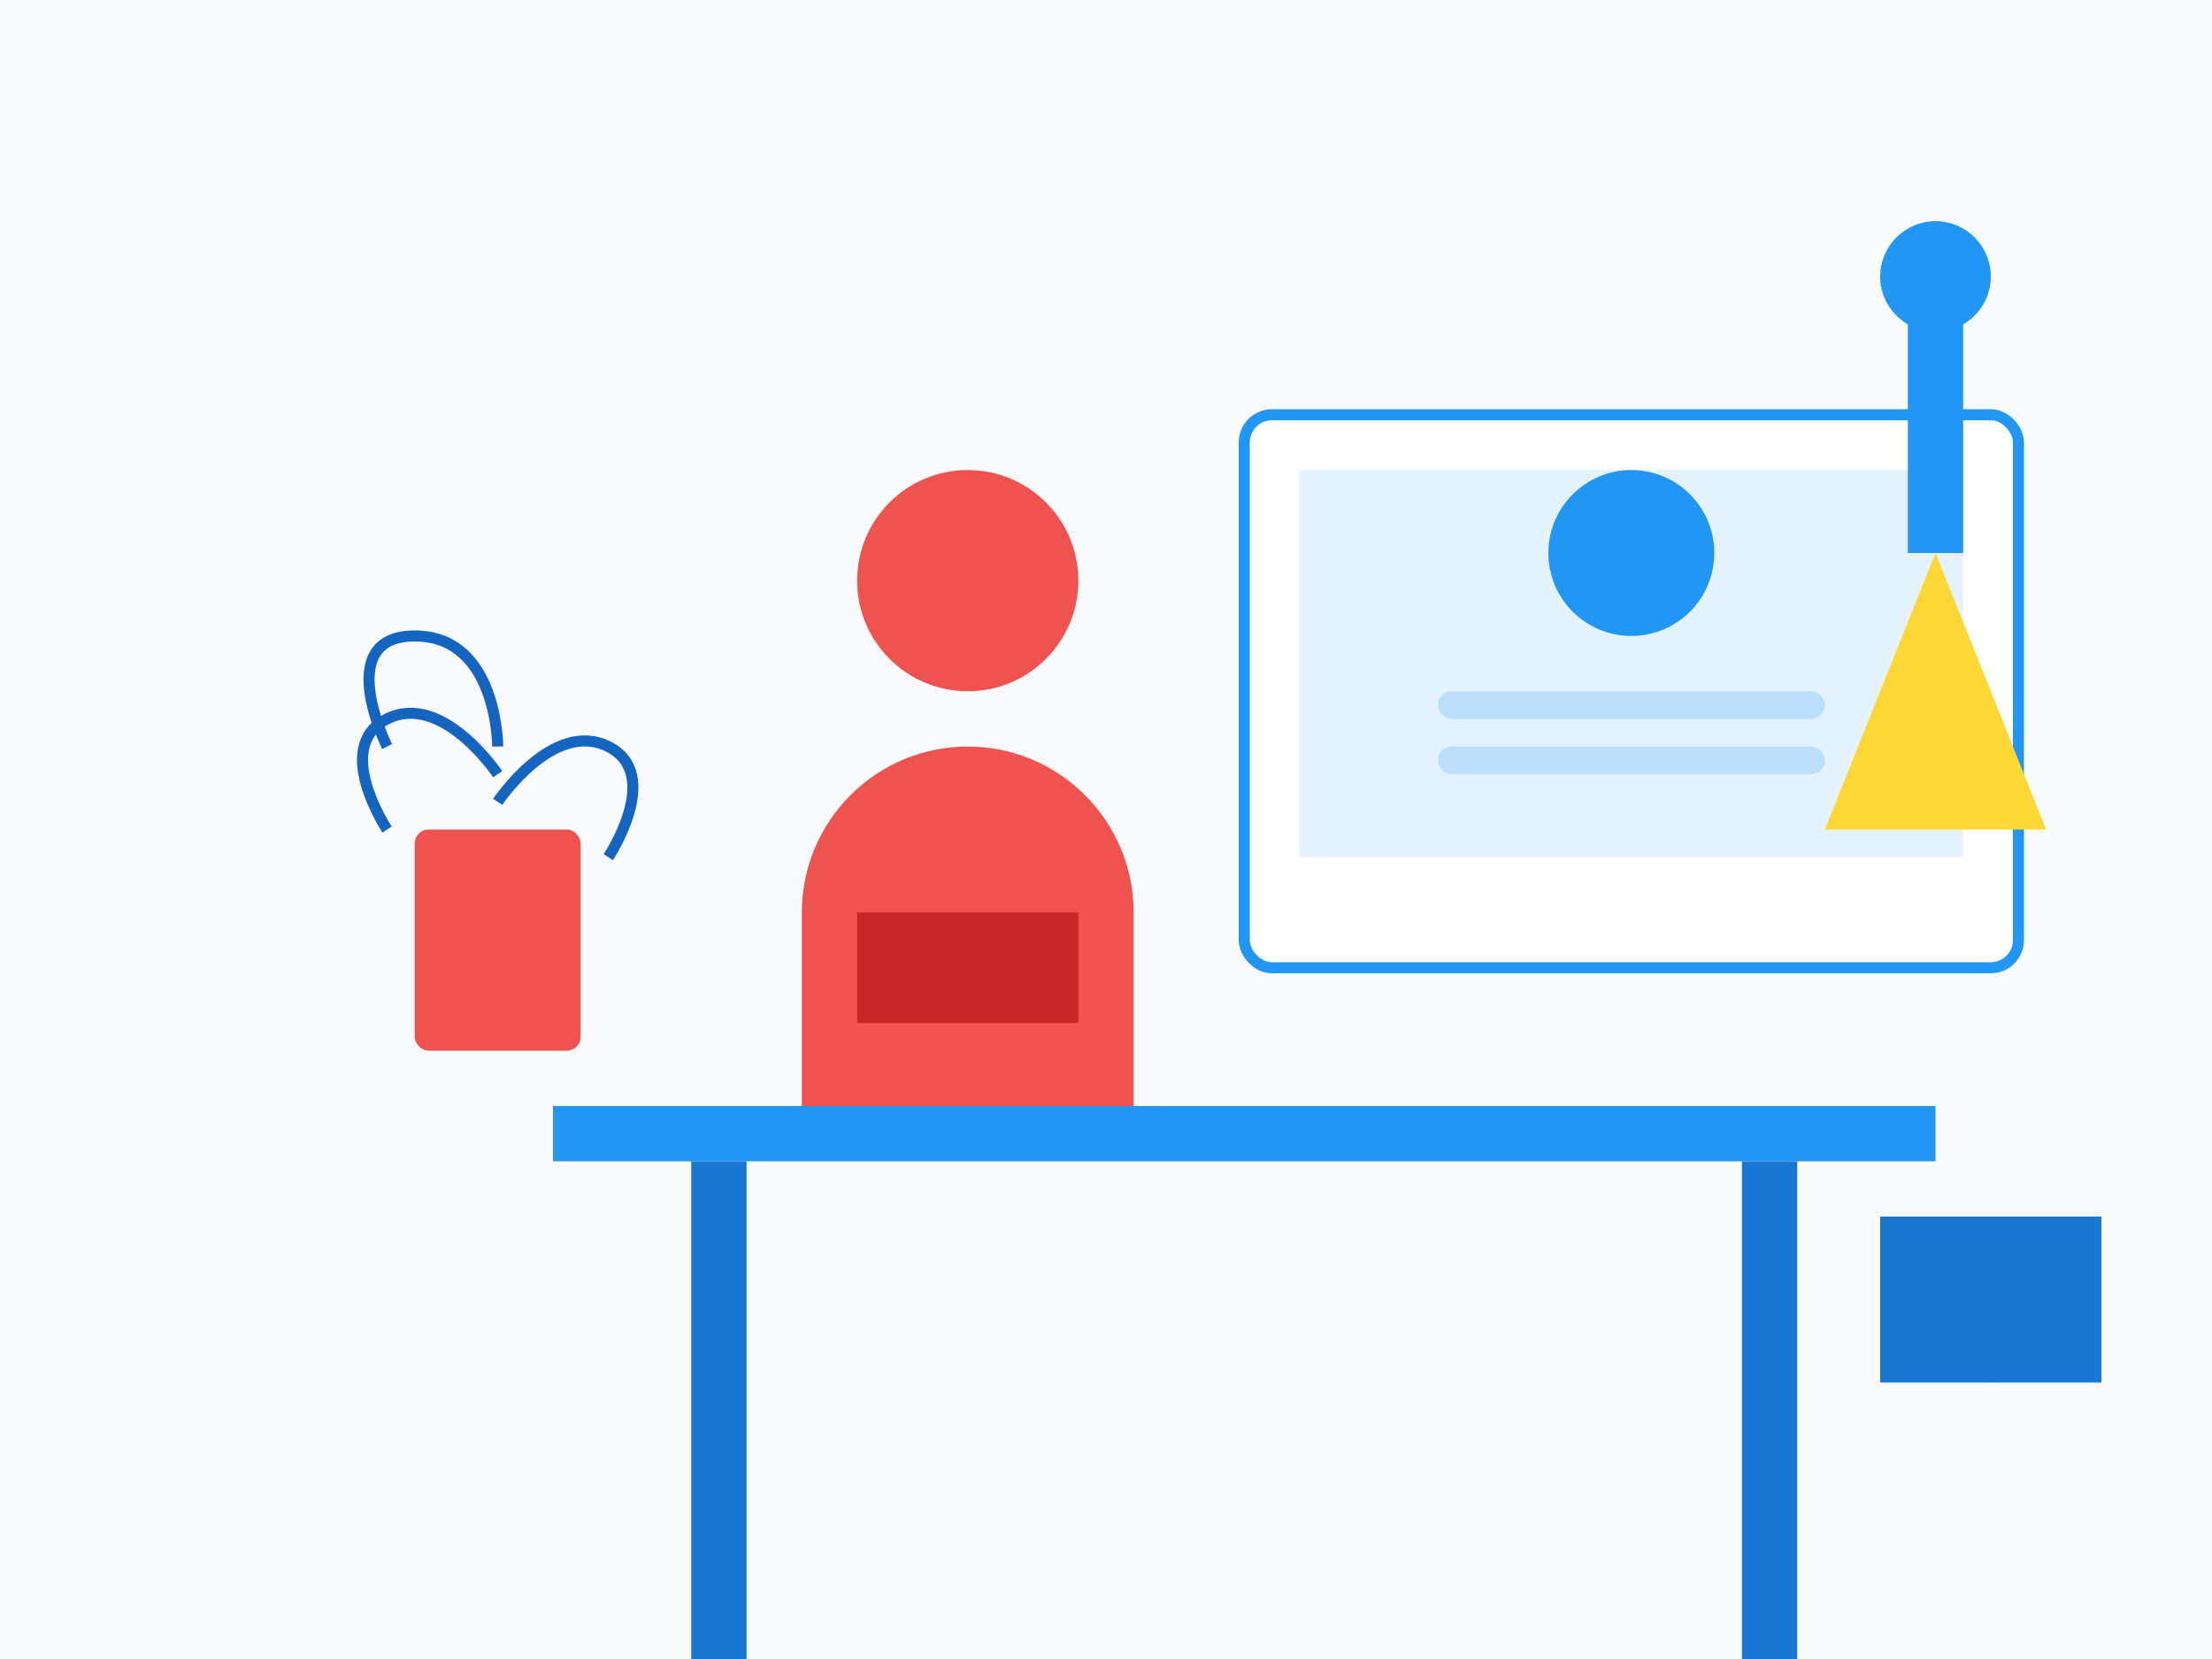 <?xml version="1.0" encoding="UTF-8"?>
<svg width="800" height="600" viewBox="0 0 800 600" fill="none" xmlns="http://www.w3.org/2000/svg">
  <!-- Background -->
  <path d="M0 0h800v600H0z" fill="#F8FAFC"/>
  
  <!-- Desk -->
  <rect x="200" y="400" width="500" height="20" fill="#2196F3"/>
  <rect x="250" y="420" width="20" height="180" fill="#1976D2"/>
  <rect x="630" y="420" width="20" height="180" fill="#1976D2"/>
  
  <!-- Monitor -->
  <rect x="450" y="150" width="280" height="200" rx="10" fill="#FFFFFF" stroke="#2196F3" stroke-width="4"/>
  <rect x="470" y="170" width="240" height="140" fill="#E3F2FD"/>
  <circle cx="590" cy="200" r="30" fill="#2196F3"/>
  <rect x="520" y="250" width="140" height="10" rx="5" fill="#BBDEFB"/>
  <rect x="520" y="270" width="140" height="10" rx="5" fill="#BBDEFB"/>
  
  <!-- Person -->
  <path d="M350 250c22.1 0 40-17.9 40-40s-17.9-40-40-40-40 17.9-40 40 17.9 40 40 40z" fill="#EF5350"/>
  <path d="M350 270c-33.1 0-60 26.9-60 60v70h120v-70c0-33.1-26.9-60-60-60z" fill="#EF5350"/>
  <path d="M310 330h80v40h-80z" fill="#C62828"/>
  
  <!-- Plant -->
  <rect x="150" y="300" width="60" height="80" rx="5" fill="#EF5350"/>
  <path d="M180 280c0 0-20-30-40-20s0 40 0 40" stroke="#1565C0" stroke-width="4"/>
  <path d="M180 290c0 0 20-30 40-20s0 40 0 40" stroke="#1565C0" stroke-width="4"/>
  <path d="M180 270c0 0 0-40-30-40s-10 40-10 40" stroke="#1565C0" stroke-width="4"/>
  
  <!-- Lamp -->
  <path d="M700 200l-40 100h80z" fill="#FDD835"/>
  <rect x="690" y="100" width="20" height="100" fill="#2196F3"/>
  <circle cx="700" cy="100" r="20" fill="#2196F3"/>
  
  <!-- Waste Basket -->
  <path d="M720 500l-40-60h80z" fill="#2196F3"/>
  <rect x="680" y="440" width="80" height="60" fill="#1976D2"/>
</svg>
